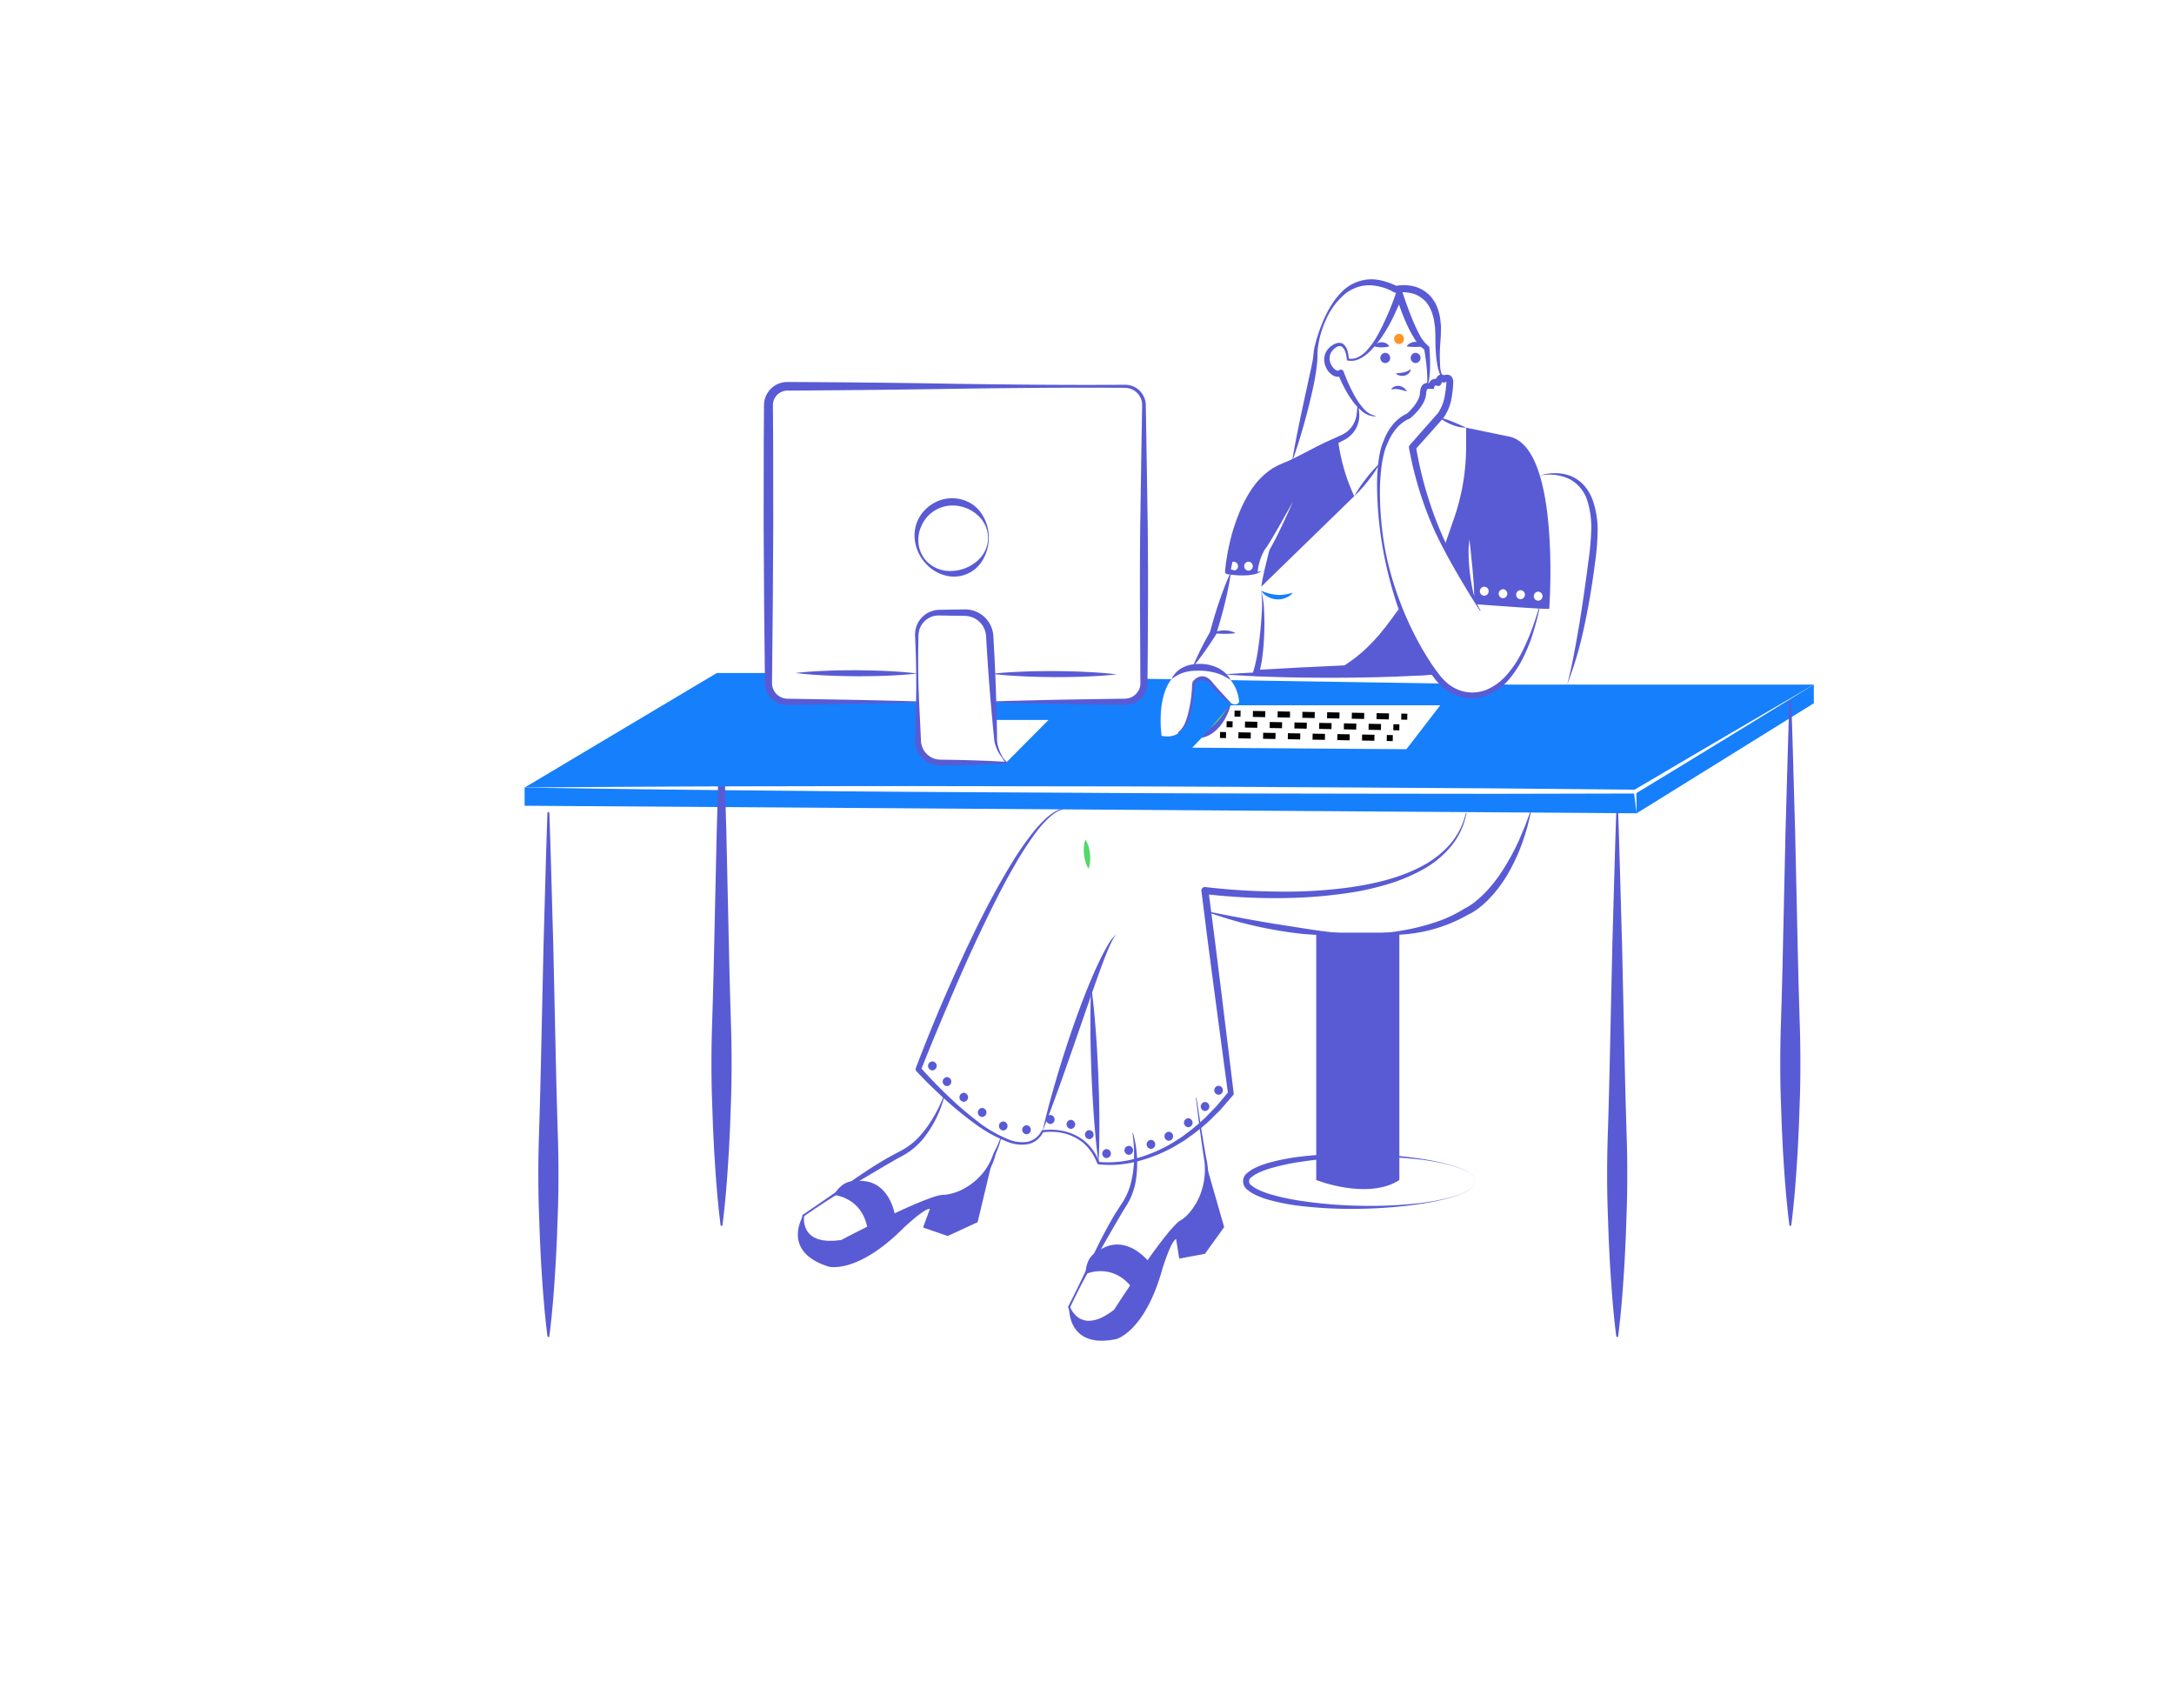 <svg xmlns="http://www.w3.org/2000/svg" data-name="Layer 1" viewBox="0 0 700 550"><path fill="#595bd4" d="M409.562,175.615c-.155.281-.31.571-.484.852-.077.145-.174.29-.242.426-.048.126-.097.271-.135.406-.174.571-.329,1.19-.474,1.79l-.89,3.649c-.281,1.219-.552,2.439-.803,3.658-.155.813-.31,1.616-.406,2.468l29.923-29.111a60.611,60.611,0,0,1-5.216-18.146c-4.645,2.206-10.587,4.945-18.61,8.274-13.326,5.526-16.907,34.133-16.907,34.133s6.145,1.355,9.61.348a16.982,16.982,0,0,1,.3-2.09,17.855,17.855,0,0,1,1.219-3.813,11.306,11.306,0,0,1,.997-1.79c.097-.145.213-.29.339-.445l.261-.397c.184-.261.348-.532.513-.803,1.355-2.177,2.642-4.432,3.91-6.678l3.823-6.765q-1.568,3.557-3.223,7.074C411.942,170.989,410.82,173.322,409.562,175.615Zm-12.32,8.129a1.453,1.453,0,0,1,0-2.903A1.453,1.453,0,0,1,397.242,183.744Zm4.761,0a1.453,1.453,0,0,1,0-2.903A1.453,1.453,0,0,1,402.003,183.744Z" class="color020202 svgShape"/><path d="M406.045 190.187a16.924 16.924 0 005.074 1.328 10.262 10.262 0 002.514-.094c.861-.105 1.699-.373 2.65-.584a5.83 5.83 0 01-2.346 1.675 6.245 6.245 0 01-2.93.45 6.896 6.896 0 01-2.825-.846A5.851 5.851 0 01406.045 190.187zM320.498 236.459a34.668 34.668 0 01-.232-3.997z" fill="#167ffc" class="color000 svgShape"/><path d="M320.565 237.64l-.068-1.181a19.203 19.203 0 002.323 7.539C320.372 240.407 320.565 237.64 320.565 237.64zM322.907 244.133c.31.455.668.919 1.065 1.394A8.844 8.844 0 01322.907 244.133zM526.991 261.853l-358.075-2.429v-5.855q44.696.711 89.393 1.074c29.798.329 59.595.436 89.393.61 29.798.213 59.605.223 89.403.281l44.701.048 44.353-.097z" fill="#167ffc" class="color000 svgShape"/><polygon points="584.032 220.413 584.032 226.423 526.991 261.853 526.885 255.36 541.15 246.688 555.453 237.949 584.032 220.413" fill="#167ffc" class="color000 svgShape"/><line x1="392.83" x2="394.765" y1="236.639" y2="236.674" fill="none" stroke="#020202" stroke-miterlimit="10" stroke-width="1.936" class="colorStroke020202 svgStroke"/><line x1="398.747" x2="444.532" y1="236.746" y2="237.571" fill="none" stroke="#020202" stroke-dasharray="3.982 3.982" stroke-miterlimit="10" stroke-width="1.936" class="colorStroke020202 svgStroke"/><line x1="446.522" x2="448.458" y1="237.607" y2="237.642" fill="none" stroke="#020202" stroke-miterlimit="10" stroke-width="1.936" class="colorStroke020202 svgStroke"/><line x1="394.947" x2="396.883" y1="233.177" y2="233.211" fill="none" stroke="#020202" stroke-miterlimit="10" stroke-width="1.936" class="colorStroke020202 svgStroke"/><line x1="400.864" x2="446.649" y1="233.283" y2="234.109" fill="none" stroke="#020202" stroke-dasharray="3.982 3.982" stroke-miterlimit="10" stroke-width="1.936" class="colorStroke020202 svgStroke"/><line x1="448.64" x2="450.575" y1="234.144" y2="234.179" fill="none" stroke="#020202" stroke-miterlimit="10" stroke-width="1.936" class="colorStroke020202 svgStroke"/><line x1="397.502" x2="399.438" y1="229.757" y2="229.791" fill="none" stroke="#020202" stroke-miterlimit="10" stroke-width="1.936" class="colorStroke020202 svgStroke"/><line x1="403.419" x2="449.204" y1="229.863" y2="230.689" fill="none" stroke="#020202" stroke-dasharray="3.982 3.982" stroke-miterlimit="10" stroke-width="1.936" class="colorStroke020202 svgStroke"/><line x1="451.195" x2="453.13" y1="230.724" y2="230.759" fill="none" stroke="#020202" stroke-miterlimit="10" stroke-width="1.936" class="colorStroke020202 svgStroke"/><path fill="#595bd4" d="M232.636 225.973c.498 14.038.827 28.076 1.246 42.114l.935 42.114q.256 10.529.592 21.057.298 10.529.031 21.057l-.366 10.529c-.185 3.509-.309 7.019-.558 10.528-.433 7.019-.987 14.038-1.88 21.057a.314.314 0 01-.623 0c-.893-7.019-1.447-14.038-1.88-21.057-.25-3.509-.373-7.019-.558-10.528l-.366-10.529q-.271-10.529.031-21.057.346-10.529.592-21.057l.935-42.114c.419-14.038.749-28.076 1.246-42.114a.312.312 0 01.623 0zM176.892 261.745c.498 14.038.827 28.076 1.246 42.114l.935 42.114q.256 10.529.592 21.057.298 10.528.031 21.057l-.366 10.529c-.185 3.51-.309 7.019-.558 10.529-.433 7.019-.987 14.038-1.88 21.057a.314.314 0 01-.623 0c-.893-7.019-1.447-14.038-1.88-21.057-.25-3.509-.373-7.019-.558-10.529l-.366-10.529q-.271-10.529.031-21.057.346-10.529.592-21.057l.935-42.114c.419-14.038.749-28.076 1.246-42.114a.312.312 0 01.623 0zM576.775 225.973c.498 14.038.827 28.076 1.246 42.114l.935 42.114q.257 10.529.592 21.057.298 10.529.031 21.057l-.366 10.529c-.185 3.509-.309 7.019-.558 10.528-.433 7.019-.987 14.038-1.88 21.057a.314.314 0 01-.623 0c-.893-7.019-1.447-14.038-1.88-21.057-.25-3.509-.373-7.019-.558-10.528l-.366-10.529q-.271-10.529.031-21.057.346-10.529.592-21.057l.935-42.114c.42-14.038.749-28.076 1.246-42.114a.312.312 0 01.623 0zM521.032 261.745c.498 14.038.827 28.076 1.246 42.114l.935 42.114q.257 10.529.592 21.057.298 10.528.031 21.057l-.366 10.529c-.185 3.51-.309 7.019-.558 10.529-.433 7.019-.987 14.038-1.88 21.057a.314.314 0 01-.623 0c-.893-7.019-1.447-14.038-1.88-21.057-.25-3.509-.373-7.019-.558-10.529l-.366-10.529q-.271-10.529.031-21.057.346-10.529.592-21.057l.935-42.114c.42-14.038.749-28.076 1.246-42.114a.312.312 0 01.623 0zM442.768 134.066a6.732 6.732 0 01-4.383-1.812 18.28 18.28 0 01-3.186-3.562 33.691 33.691 0 01-2.445-4.059 41.01 41.01 0 01-1.945-4.326l1.545.41a2.508 2.508 0 01-1.938.582 3.537 3.537 0 01-1.594-.674 5.818 5.818 0 01-1.862-2.331 5.94 5.94 0 01-.565-2.876 5.172 5.172 0 01.997-2.771 6.374 6.374 0 012.158-1.81 3.971 3.971 0 011.413-.445 2.299 2.299 0 011.536.371 4.319 4.319 0 011.426 2.39 12.709 12.709 0 01.412 2.586l-.265-.316a4.893 4.893 0 003.246-.449 9.827 9.827 0 002.717-2.071 26.99 26.99 0 003.948-5.739c1.101-2.063 2.098-4.186 3.023-6.342.926-2.148 1.781-4.362 2.504-6.556a1.121 1.121 0 012.127-.007l.015.046c1.016 3.072 2.138 6.157 3.369 9.149.643 1.484 1.314 2.949 2.07 4.347a11.138 11.138 0 002.734 3.511l.104.075a.773.773 0 01.315.554c.188 2.09.238 4.162.223 6.249a28.715 28.715 0 01-.204 3.128 9.555 9.555 0 01-.771 3.057.11.11 0 01-.204-.077l.002-.009a10.838 10.838 0 00.269-3.008c-.026-1.017-.113-2.033-.197-3.049-.184-2.029-.492-4.065-.824-6.061l.419.629a11.761 11.761 0 01-3.632-3.95 39.666 39.666 0 01-2.376-4.486 67.831 67.831 0 01-3.452-9.417l2.142.039c-.847 2.29-1.787 4.48-2.819 6.659a49.957 49.957 0 01-3.537 6.301 30.423 30.423 0 01-4.631 5.593 12.154 12.154 0 01-3.042 2.067 5.931 5.931 0 01-3.687.478.332.332 0 01-.264-.299l-.001-.018a9.654 9.654 0 00-.461-2.391 3.288 3.288 0 00-1.209-1.817c-1.084-.552-2.68.761-3.381 1.9a4.087 4.087 0 00.056 4.006 4.555 4.555 0 001.297 1.562 1.668 1.668 0 00.709.314.524.524 0 00.422-.099l.085-.059a.964.964 0 011.342.239 1.002 1.002 0 01.118.231c.494 1.4 1.106 2.816 1.72 4.198.632 1.38 1.319 2.735 2.077 4.041a21.514 21.514 0 002.62 3.651 6.683 6.683 0 003.726 2.303.11.11 0 01.092.126A.112.112 0 01442.768 134.066z" class="color020202 svgShape"/><path fill="#595bd4" d="M437.358 130.289c.094.771.174 1.542.245 2.313a9.596 9.596 0 01-.018 2.413 8.933 8.933 0 01-2.047 4.487 9.072 9.072 0 01-1.9 1.673 10.939 10.939 0 01-1.087.631l-1.037.517c-1.388.679-2.772 1.369-4.186 1.994-2.816 1.275-5.74 2.309-8.638 3.39-1.456.525-2.9 1.073-4.33 1.657a19.508 19.508 0 00-4.098 1.987 19.898 19.898 0 00-5.748 6.858 55.225 55.225 0 00-3.698 8.265 134.094 134.094 0 00-4.637 17.645l-.673-.954a40.861 40.861 0 005.117.974 20.324 20.324 0 002.598.164 7.806 7.806 0 002.553-.39.11.11 0 01.143.062.113.113 0 01-.042.133 7.05 7.05 0 01-2.584.902 15.793 15.793 0 01-2.722.254 26.008 26.008 0 01-2.721-.085c-.908-.073-1.796-.163-2.716-.322a.823.823 0 01-.68-.882l.007-.072a68.56 68.56 0 011.516-9.246 59.186 59.186 0 012.809-8.95 42.032 42.032 0 014.342-8.371 23.648 23.648 0 016.731-6.609 31.28 31.28 0 014.232-2.005c1.414-.613 2.802-1.286 4.174-1.992 2.756-1.387 5.46-2.879 8.246-4.188 1.387-.667 2.799-1.281 4.199-1.922l1.052-.474a9.02 9.02 0 00.946-.469 8.239 8.239 0 001.655-1.263 8.406 8.406 0 002.167-3.626 9.755 9.755 0 00.365-2.187c.071-.771.151-1.542.245-2.313a.11.11 0 01.219 0zM406.045 190.187a25.397 25.397 0 01.98 6.632q.177 3.357.052 6.72c-.067 2.241-.213 4.481-.474 6.718a38.402 38.402 0 01-1.256 6.726l-.968-1.282 13.713-.764 13.719-.649 13.72-.59c4.573-.218 9.147-.343 13.718-.746-2.238.509-4.512.873-6.784 1.195-2.272.344-4.551.622-6.832.874-4.562.504-9.131.907-13.704 1.244-4.571.361-9.149.599-13.726.857-4.579.207-9.156.421-13.742.53l-.015 0a.978.978 0 01-1.001-.955.995.995 0 01.048-.327 45.412 45.412 0 001.44-6.344c.357-2.174.617-4.373.852-6.574.212-2.204.406-4.414.511-6.63A30.629 30.629 0 00406.045 190.187z" class="color020202 svgShape"/><path fill="#595bd4" d="M461.61 217.126c-3.91.663-21.252.306-30.224.072 0 0 19.189-16.066 19.249-22.093h0s6.688 17.213 8.614 17.848zM396.318 184.205c-.2 1.716-.5 3.404-.833 5.081-.326 1.68-.708 3.343-1.109 5.001q-.605 2.486-1.305 4.944c-.436 1.648-.972 3.266-1.457 4.9l-.01.033a.873.873 0 01-.098.214c-1.156 1.799-2.335 3.585-3.571 5.336-1.249 1.744-2.523 3.472-3.929 5.122.794-2.016 1.72-3.954 2.67-5.877.964-1.915 1.984-3.795 3.028-5.662l-.108.247c.468-1.639.883-3.292 1.399-4.917q.723-2.452 1.551-4.873c.551-1.614 1.121-3.223 1.747-4.816C394.914 187.346 395.566 185.761 396.318 184.205zM405.241 211.735a4.752 4.752 0 01.139 3.908 1.728 1.728 0 01-.96 1.034 5.28 5.28 0 00.128-1.235c.005-.404.036-.805.07-1.212A7.517 7.517 0 01405.241 211.735z" class="color020202 svgShape"/><path fill="#595bd4" d="M427.18 217.126a35.426 35.426 0 007.089-3.803 47.717 47.717 0 006.125-5.03c.938-.934 1.886-1.859 2.74-2.88.937-.949 1.712-2.034 2.586-3.052.45-.5.814-1.063 1.224-1.597l1.227-1.613c.792-1.098 1.539-2.231 2.406-3.319-.43 1.305-.933 2.592-1.477 3.864-.641 1.217-1.217 2.489-1.978 3.648a34.94 34.94 0 01-5.201 6.523 30.111 30.111 0 01-6.778 4.921A19.073 19.073 0 01427.18 217.126zM416.178 147.621c1.051-6.153 2.337-12.238 3.646-18.309l1.971-9.086c.336-1.509.68-3.013.928-4.514.114-.74.163-1.438.255-2.299a21.548 21.548 0 01.452-2.355 51.832 51.832 0 013.125-8.885 33.878 33.878 0 012.261-4.143 22.221 22.221 0 012.934-3.76 13.536 13.536 0 018.656-4.289 15.472 15.472 0 012.499.012 17.42 17.42 0 012.436.456 23.092 23.092 0 014.569 1.746l-.755-.1a14.132 14.132 0 015.215-.081 10.893 10.893 0 014.848 2.097 11.699 11.699 0 011.909 1.88c.253.362.48.742.717 1.114a5.566 5.566 0 01.622 1.153 12.049 12.049 0 01.859 2.428 14.923 14.923 0 01.471 2.483c.062.831.2 1.66.191 2.487l-.069 2.471c-.08 1.618-.253 3.156-.288 4.747a45.271 45.271 0 00.078 4.724 8.291 8.291 0 001.241 4.411l.011.014a.109.109 0 01-.156.15 5.09 5.09 0 01-1.318-2.09 18.317 18.317 0 01-.636-2.365 35.337 35.337 0 01-.562-4.827c-.106-1.602-.105-3.256-.113-4.828l-.088-2.318c-.049-.768-.204-1.517-.297-2.274a12.92 12.92 0 00-.525-2.192 11.948 11.948 0 00-.804-2.05 4.08 4.08 0 00-.536-.934c-.202-.294-.389-.6-.596-.887a9.585 9.585 0 00-1.533-1.428 8.548 8.548 0 00-3.848-1.675 12.406 12.406 0 00-4.309-.075l-.068.012a1.071 1.071 0 01-.687-.112 16.624 16.624 0 00-8.369-2.292 12.525 12.525 0 00-7.966 3.277 22.614 22.614 0 00-5.381 7.345 31.076 31.076 0 00-2.719 8.794 20.419 20.419 0 00-.226 2.259c-.013.69.002 1.551-.052 2.356-.133 1.587-.312 3.151-.57 4.696-.489 3.096-1.202 6.136-1.938 9.165-1.492 6.054-3.202 12.048-5.271 17.941a.11.11 0 01-.212-.055zM377.199 218.691a7.207 7.207 0 011.275-1.958 8.211 8.211 0 011.855-1.53 10.292 10.292 0 014.627-1.385l-.081.006a13.702 13.702 0 013.353.048 13.393 13.393 0 013.204.85 10.461 10.461 0 012.832 1.72 7.95 7.95 0 012 2.548 17.667 17.667 0 00-2.654-1.546 14.324 14.324 0 00-2.767-.948 20.723 20.723 0 00-5.72-.547l-.081.006a13.193 13.193 0 00-4.053.638 11.27 11.27 0 00-1.931.857A16.715 16.715 0 00377.199 218.691z" class="color020202 svgShape"/><path fill="#53d86a" d="M396.318,226.422c-6.559,15.758-16.721,9.541-16.721,9.541s4.562-2.749,5.346-15.934c0,0,1.981-2.899,4.538,0A71.233,71.233,0,0,0,396.318,226.422Z" class="colorfff svgShape"/><path fill="#595bd4" d="M396.411 226.399c-.226.81-.507 1.747-.847 2.709-.378.901-.809 1.708-1.244 2.561-.244.407-.526.793-.799 1.185a8.97 8.97 0 01-.872 1.146l-1.007 1.052a12.667 12.667 0 01-1.144.926 8.985 8.985 0 01-5.563 1.725 12.406 12.406 0 01-5.493-1.488.283.283 0 01-.038-.476l.04-.029a7.889 7.889 0 002.285-3.369 22.327 22.327 0 001.157-4.023c.165-.677.256-1.377.399-2.059.099-.695.208-1.387.291-2.083.062-.701.142-1.398.191-2.1.027-.705.092-1.405.144-2.107l.004-.06a.866.866 0 01.174-.462 4.091 4.091 0 011.915-1.497 3.2 3.2 0 012.568.147 5.341 5.341 0 011.676 1.442c.38.458.767.918 1.165 1.374.801.908 1.627 1.809 2.461 2.709l1.25 1.359C395.555 225.459 395.933 225.833 396.411 226.399zm-.188.047a13.79 13.79 0 01-1.532-.963c-.516-.346-1.024-.704-1.519-1.079-.996-.743-1.966-1.523-2.897-2.363q-.706-.62-1.369-1.306a3.817 3.817 0 00-1.164-.874 1.176 1.176 0 00-1.008-.01 2.672 2.672 0 00-.94.763l.178-.522c-.063.728-.114 1.458-.201 2.183-.093.726-.218 1.45-.326 2.173-.129.722-.285 1.441-.432 2.16-.195.712-.352 1.429-.599 2.127a20.975 20.975 0 01-1.818 4.039 11.48 11.48 0 01-2.847 3.443l.001-.505a8.041 8.041 0 002.494.867 7.3 7.3 0 001.321.094 6.628 6.628 0 001.302-.103 11.185 11.185 0 004.624-2.007 18.149 18.149 0 003.699-3.651c.488-.733 1.059-1.47 1.54-2.188zM390.606 203.839a5.362 5.362 0 011.763-.677 8.799 8.799 0 011.854-.194 7.505 7.505 0 013.615.872 12.497 12.497 0 01-1.84.19c-.598.028-1.189.032-1.779.035A27.279 27.279 0 01390.606 203.839zM342.187 260.636a7.686 7.686 0 00-2.68 1.26 17.324 17.324 0 00-2.294 1.921 38.801 38.801 0 00-3.921 4.56 112.139 112.139 0 00-6.55 10.144c-4.056 6.972-7.594 14.239-11.083 21.519-3.463 7.296-6.734 14.686-9.884 22.126-3.159 7.435-6.299 14.89-9.241 22.405l-.167-.914c2.726 3.085 5.625 6.074 8.607 8.943a112.62 112.62 0 009.381 8.128 41.11 41.11 0 0010.611 6.213 11.254 11.254 0 005.908.673 6.521 6.521 0 004.49-3.54l.003-.007a.331.331 0 01.246-.176 19.661 19.661 0 015.726.073 16.736 16.736 0 015.429 1.793 15.686 15.686 0 012.404 1.585 15.348 15.348 0 012.024 2.05 15.682 15.682 0 011.645 2.36c.493.822.829 1.725 1.249 2.586l-.302-.249a32.889 32.889 0 0012.222-1.174 47.383 47.383 0 0011.356-4.847l2.616-1.656c.881-.538 1.666-1.219 2.504-1.821a57.046 57.046 0 004.746-3.973c.798-.656 1.484-1.435 2.213-2.166l2.162-2.219c1.354-1.562 2.66-3.167 3.992-4.746l-.19.685-4.363-32.642-2.147-16.326L386.836 286.866a1.133 1.133 0 011.256-1.266l.015.002a216.138 216.138 0 0023.45 1.454 153.245 153.245 0 0023.441-1.41c7.714-1.155 15.446-2.931 22.376-6.53a32.182 32.182 0 009.253-6.993 23.451 23.451 0 005.339-10.29.11.11 0 01.215.045 23.907 23.907 0 01-5.029 10.691 31.642 31.642 0 01-9.25 7.519 56.445 56.445 0 01-11.024 4.58 87.098 87.098 0 01-11.618 2.668 155.118 155.118 0 01-23.706 1.826c-3.963.036-7.926-.077-11.882-.302-3.961-.227-7.894-.535-11.864-1.019l1.27-1.264 2.12 16.329 2.033 16.34 3.998 32.689.006.047a.827.827 0 01-.196.639c-1.388 1.595-2.75 3.212-4.16 4.785l-2.251 2.237a30.557 30.557 0 01-2.305 2.178 58.535 58.535 0 01-4.966 3.951c-.874.597-1.694 1.271-2.612 1.802l-2.725 1.631a49.394 49.394 0 01-11.753 4.703 35.015 35.015 0 01-12.62.964.356.356 0 01-.277-.197l-.025-.053c-.399-.826-.713-1.7-1.179-2.489a14.909 14.909 0 00-1.551-2.263 14.619 14.619 0 00-1.908-1.966 14.988 14.988 0 00-2.276-1.526 16.052 16.052 0 00-5.195-1.76 18.46 18.46 0 00-5.493-.028l.249-.183-.87 1.37c-.379.392-.724.823-1.139 1.178a6.858 6.858 0 01-2.944 1.417 12.027 12.027 0 01-6.347-.634 44.569 44.569 0 01-11.013-6.102 112.582 112.582 0 01-9.706-7.968c-3.093-2.825-6.074-5.742-8.943-8.824a.863.863 0 01-.175-.896l.007-.019c2.9-7.577 5.916-15.091 9.129-22.532 3.235-7.429 6.591-14.807 10.143-22.096 3.547-7.29 7.382-14.449 11.611-21.382a95 95 0 016.952-10.011 39.422 39.422 0 014.164-4.475 16.146 16.146 0 012.443-1.857 7.973 7.973 0 012.844-1.16.11.11 0 01.041.216zM495.815 153.134a15.223 15.223 0 014.991-.782 13.707 13.707 0 015.065.949 11.732 11.732 0 014.26 3.078 14.893 14.893 0 012.662 4.54 28.801 28.801 0 011.622 10.187 82.211 82.211 0 01-.834 10.124c-.873 6.654-1.927 13.291-3.348 19.858a119.048 119.048 0 01-5.627 19.328q1.273-4.865 2.176-9.792c.645-3.277 1.214-6.566 1.769-9.856q1.605-9.882 2.855-19.817a86.486 86.486 0 00.938-9.864 29.028 29.028 0 00-1.157-9.593 11.931 11.931 0 00-5.764-7.222A15.272 15.272 0 00495.815 153.134z" class="color020202 svgShape"/><path fill="#595bd4" d="M388.862 293.441c6.966 1.424 13.921 2.739 20.897 3.895l10.475 1.638q5.237.841 10.525 1.391a86.057 86.057 0 0010.612.3 78.509 78.509 0 0010.53-1.145 70.012 70.012 0 0010.184-2.567 41.842 41.842 0 009.385-4.371l.041-.023.142-.07a19.853 19.853 0 003.766-2.526 39.86 39.86 0 003.429-3.247 49.378 49.378 0 005.715-7.661 79.08 79.08 0 004.544-8.539L491 266.029c.568-1.524 1.123-3.056 1.723-4.581l.002-.005a.11.11 0 01.209.064c-.359 1.597-.763 3.186-1.154 4.784-.461 1.575-.97 3.14-1.491 4.703a61.08 61.08 0 01-4.036 9.054 44.375 44.375 0 01-5.706 8.213c-.575.615-1.146 1.235-1.743 1.831-.635.561-1.227 1.164-1.906 1.682a18.77 18.77 0 01-4.404 2.829l.182-.093a49.111 49.111 0 01-20.595 6.328 183.036 183.036 0 01-21.378.439q-5.345-.103-10.688-.542c-3.555-.322-7.086-.862-10.59-1.527a128.268 128.268 0 01-20.63-5.557.11.11 0 01-.065-.141A.113.113 0 01388.862 293.441zM394.222 217.126c5.658-.454 11.317-.691 16.975-.853 5.658-.175 11.317-.222 16.975-.244 5.658.019 11.317.066 16.975.24 5.658.161 11.317.399 16.975.856-5.658.457-11.317.695-16.975.856-5.658.174-11.317.221-16.975.24-5.658-.022-11.317-.069-16.975-.243C405.539 217.817 399.881 217.58 394.222 217.126z" class="color020202 svgShape"/><path d="M485.938,220.413l-2.845-.048a14.547,14.547,0,0,1-7.916,3.455,13.445,13.445,0,0,1-10.51-3.745l-68.402-1.084a12.611,12.611,0,0,1,2.71,6.91s-1.132,4.432-9.91-6.378c0,0-3.494-1.384-4.229.726-.726,2.119-.077,18.852-10.81,16.665,0,0-1.8-11.923,3.174-18.223l-8.858-.141v1.329a6.094,6.094,0,0,1-6.094,6.094H319.893l.372,6.489c0-.426.019-.668.019-.668h17.343L323.972,245.527H302.72a7.119,7.119,0,0,1-7.113-7.026l-.155-12.528H253.524a6.094,6.094,0,0,1-6.094-6.094v-3.201H230.834l-61.918,36.891q44.697-.392,89.393-.426c29.807-.106,59.605,0,89.403.039,29.798.01,59.595.213,89.403.368l44.692.281,44.537.416,14.284-8.429,14.458-8.478,28.946-16.926Zm-33.088,20.807-68.963-.494,4.074-4.278,8.071-9.368h67.705Z" fill="#167ffc" class="color000 svgShape"/><path fill="#595bd4" d="M319.898,225.823c4.272-.148,8.544-.249,12.816-.348,4.272-.101,8.544-.218,12.816-.268l12.816-.197,3.204-.049c.259-.006.551-.003.784-.017a4.8,4.8,0,0,0,.663-.07,4.999,4.999,0,0,0,1.265-.382,5.073,5.073,0,0,0,2.928-4.076l-.131-25.511q-.061-12.816.077-25.632l.4-25.632.211-12.816a5.554,5.554,0,0,0-5.206-5.944c-1.016-.042-2.122-.031-3.178-.039-17.088-.085-34.176.075-51.263.324q-25.632.418-51.263.571l-3.204.018a4.821,4.821,0,0,0-2.389.613,4.695,4.695,0,0,0-2.371,4.045l.071,12.802.035,25.632-.149,25.632-.253,25.589a5.025,5.025,0,0,0,2.62,4.271,5.24,5.24,0,0,0,2.604.626l3.204.054,12.816.215q12.816.228,25.632.589a.145.145,0,0,1,0,.29q-12.816.362-25.632.589l-12.816.215-3.204.054a7.341,7.341,0,0,1-3.581-.758,7.142,7.142,0,0,1-3.911-6.062l-.276-25.673-.149-25.632.035-25.632.077-12.83a7.544,7.544,0,0,1,3.883-6.466,7.641,7.641,0,0,1,3.755-.931l3.204.018q25.631.127,51.263.571c17.088.249,34.176.409,51.263.324,1.079.007,2.111-.028,3.229-.006a6.548,6.548,0,0,1,3.273,1.03,6.654,6.654,0,0,1,2.321,2.549,6.831,6.831,0,0,1,.595,1.642,9.066,9.066,0,0,1,.159,1.71l.211,12.816.4,25.632q.13,12.816.077,25.632L369.577,207.72l-.052,6.408-.028,3.204-.014,1.602-.007.801c-.002.262-.025.617-.049.919a7.176,7.176,0,0,1-4.322,5.776,7.086,7.086,0,0,1-1.807.486,6.85,6.85,0,0,1-.931.067c-.301.006-.543-.005-.818-.007l-3.204-.049-12.816-.197c-4.272-.05-8.544-.167-12.816-.268-4.272-.099-8.544-.2-12.816-.348a.145.145,0,0,1,0-.29Z" class="color020202 svgShape"/><path fill="#595bd4" d="M318.36 173.159a13.664 13.664 0 01-3.006 8.679 10.786 10.786 0 01-8.679 3.809 12.537 12.537 0 01-8.436-4.052 13.485 13.485 0 01-3.739-8.436 11.662 11.662 0 013.261-8.914 12.697 12.697 0 014.047-2.835 11.875 11.875 0 019.701.08 10.843 10.843 0 013.861 2.974A13.565 13.565 0 01318.36 173.159zm-.219 0a9.721 9.721 0 00-1.048-4.315 10.547 10.547 0 00-2.742-3.36 12.132 12.132 0 00-7.674-2.731 11.005 11.005 0 00-7.455 2.95 11.571 11.571 0 00-3.519 7.455 10.351 10.351 0 00.625 4.287 9.924 9.924 0 002.416 3.647 10.655 10.655 0 007.933 2.729 13.168 13.168 0 007.691-2.971 10.556 10.556 0 002.743-3.369A9.614 9.614 0 00318.141 173.159zM359.567 217.123c-3.351.386-6.701.581-10.051.709-3.35.14-6.699.167-10.049.171-3.349-.031-6.698-.087-10.047-.256-3.349-.156-6.697-.381-10.045-.799 3.351-.388 6.701-.584 10.051-.712 3.35-.139 6.699-.166 10.049-.168 3.349.034 6.698.09 10.047.258C352.871 216.484 356.219 216.708 359.567 217.123zM295.335 216.842c-3.262.387-6.524.583-9.785.711-3.261.141-6.522.168-9.782.174-3.26-.031-6.521-.086-9.781-.253-3.26-.155-6.52-.38-9.779-.796 3.262-.389 6.524-.586 9.785-.714 3.261-.14 6.522-.168 9.783-.171 3.26.033 6.521.088 9.781.256C288.817 216.205 292.077 216.428 295.335 216.842zM335.676 364.242c1.239-5.558 2.736-11.042 4.337-16.493 1.592-5.455 3.342-10.861 5.178-16.24 1.88-5.364 3.83-10.708 6.055-15.953 1.102-2.626 2.273-5.226 3.552-7.779.663-1.266 1.322-2.535 2.078-3.754a11.688 11.688 0 012.69-3.326 7.283 7.283 0 00-1.216 1.72c-.342.616-.652 1.246-.938 1.893-.584 1.282-1.119 2.591-1.631 3.907-1.036 2.629-1.982 5.297-2.939 7.959l-2.802 8.017L347.263 332.225c-1.872 5.349-3.707 10.713-5.629 16.052C339.729 353.621 337.782 358.953 335.676 364.242z" class="color020202 svgShape"/><path fill="#595bd4" d="M353.715 374.481c-.649-4.721-1.081-9.451-1.438-14.183-.37-4.732-.612-9.47-.829-14.209-.176-4.74-.325-9.482-.346-14.228-.035-4.746.008-9.495.269-14.254.651 4.721 1.085 9.45 1.441 14.183.37 4.732.612 9.47.826 14.209.174 4.74.322 9.482.343 14.229C354.015 364.974 353.973 369.723 353.715 374.481zM446.035 116.897a1.646 1.646 0 000-3.29 1.646 1.646 0 000 3.29zM455.806 116.897a1.646 1.646 0 000-3.29 1.646 1.646 0 000 3.29zM458.668 111.501a14.436 14.436 0 01-1.527.162c-.463.039-.896.039-1.331.049-.434.006-.867-.009-1.33-.034a9.435 9.435 0 01-1.537-.178 2.868 2.868 0 011.266-1.077 3.817 3.817 0 013.193-.012A2.667 2.667 0 01458.668 111.501zM447.318 111.501a7.592 7.592 0 01-1.308.268 8.39 8.39 0 01-1.113.074 8.559 8.559 0 01-1.105-.073 6.953 6.953 0 01-1.311-.269 2.292 2.292 0 011.06-.99 2.902 2.902 0 011.361-.312 2.969 2.969 0 011.353.315A2.258 2.258 0 01447.318 111.501zM454.227 118.805a1.901 1.901 0 01-.609 1.395 2.844 2.844 0 01-1.382.744 3.54 3.54 0 01-1.516-.011 3.266 3.266 0 01-1.33-.647 10.764 10.764 0 011.385-.207c.427-.077.841-.097 1.221-.204A4.931 4.931 0 00454.227 118.805zM447.963 125.47a1.902 1.902 0 011.106-1.046 2.845 2.845 0 011.563-.144 3.54 3.54 0 011.391.603 3.264 3.264 0 01.971 1.116 10.765 10.765 0 01-1.355-.351c-.423-.096-.811-.24-1.203-.289A4.933 4.933 0 00447.963 125.47z" class="color020202 svgShape"/><path fill="#fe9526" d="M450.478,110.768a1.646,1.646,0,0,0,0-3.29,1.646,1.646,0,0,0,0,3.29Z" class="colorb21919 svgShape"/><path fill="#595bd4" d="M423.812,300.268V379.936s16.581,6.564,26.763,0V300.268" class="color020202 svgShape"/><path fill="#595bd4" d="M475.091 380.34a3.008 3.008 0 01-1.148 2.088 9.953 9.953 0 01-2.051 1.336 26.748 26.748 0 01-4.578 1.744 73.234 73.234 0 01-9.587 2.059 146.022 146.022 0 01-19.567 1.617 141.172 141.172 0 01-19.664-.927 69.752 69.752 0 01-9.739-1.89 27.591 27.591 0 01-4.749-1.773 10.832 10.832 0 01-2.258-1.454 3.38 3.38 0 01-.001-5.598 10.838 10.838 0 012.258-1.455 27.599 27.599 0 014.75-1.773 69.031 69.031 0 019.739-1.893 140.518 140.518 0 0119.665-.928 145.787 145.787 0 0119.567 1.62 73.13 73.13 0 019.587 2.06 26.748 26.748 0 014.578 1.744 9.961 9.961 0 012.051 1.336A3.009 3.009 0 01475.091 380.34zm0 0a3 3 0 00-1.16-2.074 9.94 9.94 0 00-2.055-1.317 26.702 26.702 0 00-4.582-1.706 68.559 68.559 0 00-9.604-1.862 140.058 140.058 0 00-19.529-.917 145.249 145.249 0 00-19.431 1.609 72.606 72.606 0 00-9.453 2.029 25.808 25.808 0 00-4.41 1.678 9.035 9.035 0 00-1.848 1.198 1.541 1.541 0 00-.001 2.726 9.042 9.042 0 001.848 1.198 25.804 25.804 0 004.41 1.678 71.797 71.797 0 009.452 2.031 144.542 144.542 0 0019.431 1.609 139.845 139.845 0 0019.529-.92 68.472 68.472 0 009.604-1.863 26.703 26.703 0 004.582-1.706 9.939 9.939 0 002.055-1.317A2.999 2.999 0 00475.091 380.34zM485.358 140.456l-13.287-2.758v6.087a70.43 70.43 0 01-3.881 23.081l-3.075 8.868 10.298 18.816s21.481 1.649 23.426 1.484C498.839 196.035 502.739 142.895 485.358 140.456zm-12.233 42.437c-.135-1.529-.242-3.058-.252-4.597a23.653 23.653 0 01.319-4.597c.097 1.529.29 3.039.435 4.558l.465 4.539c.271 3.039.542 6.078.581 9.155A57.733 57.733 0 01473.125 182.893zm4.79 8.913a1.452 1.452 0 010-2.903A1.452 1.452 0 01477.915 191.806zm6.029.803a1.453 1.453 0 010-2.903A1.453 1.453 0 01483.945 192.609zm5.652.31a1.452 1.452 0 010-2.903A1.452 1.452 0 01489.596 192.919zm5.671.484a1.452 1.452 0 010-2.903A1.452 1.452 0 01495.267 193.403z" class="color020202 svgShape"/><path fill="#595bd4" d="M463.382 134.354a31.348 31.348 0 014.432 1.474c1.431.583 2.826 1.17 4.26 1.874a11.939 11.939 0 01-4.619-.976A15.025 15.025 0 01463.382 134.354zM436.051 159.75a42.425 42.425 0 013.79-5.651 41.955 41.955 0 014.552-5.057 41.909 41.909 0 01-3.79 5.651A42.401 42.401 0 01436.051 159.75zM300.214 344.643a1.453 1.453 0 000-2.903 1.453 1.453 0 000 2.903zM304.918 349.694a1.453 1.453 0 000-2.903 1.453 1.453 0 000 2.903zM310.318 354.746a1.453 1.453 0 000-2.903 1.453 1.453 0 000 2.903zM316.241 359.624a1.453 1.453 0 000-2.903 1.453 1.453 0 000 2.903zM323.034 363.979a1.453 1.453 0 000-2.903 1.453 1.453 0 000 2.903zM330.525 365.198a1.453 1.453 0 000-2.903 1.453 1.453 0 000 2.903zM338.19 361.888a1.453 1.453 0 000-2.903 1.453 1.453 0 000 2.903zM344.809 363.456a1.453 1.453 0 000-2.903 1.453 1.453 0 000 2.903zM350.732 366.766a1.453 1.453 0 000-2.903 1.453 1.453 0 000 2.903zM356.306 372.863a1.453 1.453 0 000-2.903 1.453 1.453 0 000 2.903zM363.449 371.818a1.453 1.453 0 000-2.903 1.453 1.453 0 000 2.903zM370.591 369.902a1.453 1.453 0 000-2.903 1.453 1.453 0 000 2.903zM376.339 367.289a1.453 1.453 0 000-2.903 1.453 1.453 0 000 2.903zM382.61 362.934a1.453 1.453 0 000-2.903 1.453 1.453 0 000 2.903zM388.011 357.708a1.453 1.453 0 000-2.903 1.453 1.453 0 000 2.903zM392.366 352.482a1.453 1.453 0 000-2.903 1.453 1.453 0 000 2.903z" class="color020202 svgShape"/><path fill="#595bd4" d="M495.703 195.859a81.921 81.921 0 01-2.084 7.943 52.726 52.726 0 01-3.037 7.673 34.114 34.114 0 01-4.494 7.019 18.401 18.401 0 01-6.734 5.161 13.765 13.765 0 01-8.574.795 14.842 14.842 0 01-7.442-4.342l-.749-.796-.642-.824c-.423-.552-.868-1.09-1.255-1.666l-1.194-1.704-1.116-1.751a73.635 73.635 0 01-3.934-7.278 104.817 104.817 0 01-5.857-15.389 128.924 128.924 0 01-3.663-16.009 123.614 123.614 0 01-1.508-16.35 66.992 66.992 0 01.247-8.244c.156-1.373.316-2.748.607-4.113a17.771 17.771 0 011.269-4.108l-.06.131a17.641 17.641 0 011.236-2.717 17.033 17.033 0 011.664-2.465 13.965 13.965 0 012.138-2.13 12.022 12.022 0 012.634-1.584l-.233.139a19.238 19.238 0 002.188-2.28 11.982 11.982 0 001.636-2.592 5.426 5.426 0 00.41-1.345 16.735 16.735 0 01.222-1.744l.173-.535a3.711 3.711 0 01.31-.569 2.034 2.034 0 011.373-.862 2.221 2.221 0 011.485.35 2.392 2.392 0 01.552.479 1.645 1.645 0 01.417 1.033l-2.075-.058a4.877 4.877 0 01.241-1.215 3.25 3.25 0 01.7-1.216 2.313 2.313 0 011.543-.712 3.215 3.215 0 011.412.267l-1.469.785a5.368 5.368 0 01.254-.892 3.14 3.14 0 01.555-.96 1.79 1.79 0 01.703-.5 1.601 1.601 0 011.033-.046 2.409 2.409 0 011.106.739l-1.419-.181a3.609 3.609 0 011.178-.509 2.238 2.238 0 01.849-.024 1.803 1.803 0 01.963.486 2.387 2.387 0 01.641 1.464 5.689 5.689 0 01.025.591l-.019.459a33.748 33.748 0 01-.376 3.595 15.991 15.991 0 01-2.568 7.022c-.445.587-.795.932-1.19 1.393l-1.155 1.306-2.31 2.613-4.649 5.2.267-.954a121.196 121.196 0 007.877 27.175c1.845 4.353 3.966 8.617 6.157 12.841l3.314 6.329 3.412 6.347a.091.091 0 01-.156.094l-.063-.094c-1.265-1.891-2.546-3.999-3.778-6.013-1.236-2.041-2.476-4.081-3.659-6.155-2.371-4.144-4.689-8.327-6.738-12.677a111.745 111.745 0 01-5.163-13.451q-1.074-3.442-1.951-6.943-.842-3.507-1.501-7.054a1.118 1.118 0 01.255-.941l.012-.013 4.61-5.253 2.32-2.614 1.16-1.307c.364-.421.831-.909 1.081-1.257a14.616 14.616 0 002.174-5.971 31.471 31.471 0 00.399-3.341l.023-.413c.009-.113-.01-.185-.007-.281-.01-.153-.081-.258.018-.128a.424.424 0 00.197.104c.052 0 .023 0-.017.004a1.595 1.595 0 00-.419.175l-.034.021a1.076 1.076 0 01-1.385-.202c-.077-.089-.208-.169-.062-.099a.629.629 0 00.324-.024.397.397 0 00.123-.075 1.168 1.168 0 00-.16.299 3.398 3.398 0 00-.154.504 1.096 1.096 0 01-1.437.797l-.032-.012a1.214 1.214 0 00-.444-.111c-.083.007-.078-.004-.153.057a1.216 1.216 0 00-.238.434 2.966 2.966 0 00-.145.654l-2.075-.058c.01.304.096.297.067.291a.336.336 0 00-.075-.066c-.075-.052-.137-.051-.097-.052.043.002.076-.06.015.015-.025.034-.055.104-.09.161l-.087.258c-.107.421-.1.818-.209 1.564a7.402 7.402 0 01-.581 1.832 13.52 13.52 0 01-1.981 2.998 20.925 20.925 0 01-2.498 2.469.854.854 0 01-.202.126l-.032.014a10.247 10.247 0 00-2.25 1.281 12.26 12.26 0 00-1.922 1.823 17.707 17.707 0 00-1.579 2.188 16.361 16.361 0 00-1.211 2.4c-.017.044-.039.09-.06.131a17.097 17.097 0 00-1.258 3.657 39.223 39.223 0 00-.735 3.959 65.962 65.962 0 00-.511 8.102 107.999 107.999 0 001.268 16.252 96.735 96.735 0 003.993 15.799 105.031 105.031 0 006.391 14.945q1.871 3.601 4.044 7.011l1.103 1.689 1.162 1.643c.377.556.806 1.068 1.215 1.597l.619.789.656.692a12.913 12.913 0 006.448 3.863 12.255 12.255 0 007.473-.567 17.806 17.806 0 006.276-4.548 32.79 32.79 0 004.565-6.57 66.217 66.217 0 003.36-7.383c.974-2.536 1.809-5.129 2.6-7.741a.11.11 0 01.136-.074A.111.111 0 01495.703 195.859zM304.123 352.728a36.151 36.151 0 01-6.785 13.806 21.983 21.983 0 01-5.96 5.147c-1.157.701-2.24 1.197-3.345 1.857l-3.288 1.907c-4.364 2.594-8.76 5.175-13.11 7.834-4.369 2.63-8.636 5.428-12.809 8.354l.127-.193a7.616 7.616 0 00.577 4.211 6.067 6.067 0 002.933 2.907 6.246 6.246 0 00.979.405l1.034.278a19.767 19.767 0 002.144.259c.731-.018 1.455.019 2.184-.041l2.186-.232-.24.073q6.512-3.433 13.134-6.634c4.416-2.144 8.84-4.259 13.437-6.084 1.145-.461 2.319-.881 3.511-1.283l.93-.267a5.435 5.435 0 011.002-.228l.561-.075.278-.032.2-.009a5.83 5.83 0 00.812-.051 17.007 17.007 0 006.502-2.362 20.796 20.796 0 005.352-4.59 20.164 20.164 0 003.399-6.264l.012-.034.01-.023c.443-.848.869-1.714 1.269-2.587a15.876 15.876 0 001.021-2.672l.002-.008a.097.097 0 01.19.034 13.897 13.897 0 01-.763 2.828c-.327.916-.677 1.819-1.052 2.72l.021-.056a19.851 19.851 0 01-8.608 12.019A20.371 20.371 0 01308.593 385.433a15.701 15.701 0 01-3.734 1.088 7.664 7.664 0 01-1.016.102l-.259.013-.176.035-.347.062a4.002 4.002 0 00-.78.198l-.831.254c-1.121.402-2.246.826-3.365 1.3-2.24.925-4.481 1.89-6.705 2.895-2.229.994-4.462 1.987-6.681 3.013l-13.289 6.224-.058.027a.499.499 0 01-.182.046l-2.314.125c-.772.018-1.555-.063-2.328-.092a20.621 20.621 0 01-2.312-.418l-1.128-.37a7.234 7.234 0 01-1.078-.511 6.937 6.937 0 01-3.167-3.473 8.519 8.519 0 01-.496-4.63.28.28 0 01.12-.189l.007-.005q6.354-4.274 12.602-8.699c4.193-2.914 8.378-5.855 12.785-8.471 2.158-1.342 4.521-2.526 6.71-3.718a21.698 21.698 0 005.712-4.614 35.917 35.917 0 004.371-6.102 46.044 46.044 0 003.282-6.849l.002-.006a.097.097 0 01.184.059z" class="color020202 svgShape"/><path fill="#595bd4" d="M258.65,391.38s-7.398,11.551,8.216,16.448c0,0,9.192,2.436,23.982-12.388,0,0,6.755-6.45,8.572-6.213l-2.207,5.988,7.939,2.735,9.634-4.445,4.803-20.113a21.304,21.304,0,0,1-16.001,12.274c-12.249,2.244-21.804,9.704-32.507,14.291C271.08,399.959,257.26,402.385,258.65,391.38Z" class="color020202 svgShape"/><path fill="#595bd4" d="M268.485 384.744s9.317.679 10.88 11.142l8.888-4.21s-1.639-12.826-12.998-11.353C275.254 380.323 271.461 379.672 268.485 384.744zM364.834 364.824a36.305 36.305 0 01.881 15.358 22.052 22.052 0 01-2.663 7.409c-.695 1.159-1.364 2.144-2.006 3.26l-1.919 3.281c-2.526 4.404-5.087 8.813-7.567 13.267-2.506 4.441-4.867 8.966-7.032 13.58l.016-.244a7.728 7.728 0 002.55 3.4 5.996 5.996 0 003.989 1.099 10.6 10.6 0 004.084-1.241 24.432 24.432 0 003.67-2.391l-.173.181c3.548-5.518 7.234-10.933 11.012-16.301 1.904-2.675 3.844-5.323 5.919-7.897a42.697 42.697 0 013.351-3.766 6.644 6.644 0 011.16-.906 7.901 7.901 0 00.905-.582 12.897 12.897 0 001.678-1.547 20.49 20.49 0 004.45-8.229 22.097 22.097 0 00.542-9.505c-1.012-6.487-1.812-12.979-2.608-19.481a.097.097 0 01.192-.026c1.016 6.465 1.961 12.954 3.135 19.377a22.565 22.565 0 01.081 9.972 21.518 21.518 0 01-4.446 9.078 14.706 14.706 0 01-1.859 1.849 9.385 9.385 0 01-1.13.788 5.306 5.306 0 00-.748.63 41.307 41.307 0 00-3.104 3.627c-2.005 2.548-3.941 5.178-5.881 7.802-3.88 5.253-7.643 10.608-11.424 15.941l-.021.03a.647.647 0 01-.153.152 23.71 23.71 0 01-4.024 2.316 11.97 11.97 0 01-4.573 1.107 6.869 6.869 0 01-4.477-1.478 8.64 8.64 0 01-2.716-3.796.313.313 0 01.016-.244c2.319-4.549 4.537-9.141 6.715-13.762 2.219-4.599 4.417-9.217 6.969-13.662 1.223-2.227 2.691-4.425 4.055-6.513a21.967 21.967 0 002.675-6.847 33.857 33.857 0 00.804-7.464 45.927 45.927 0 00-.514-7.578l-.001-.006a.097.097 0 01.189-.039z" class="color020202 svgShape"/><path fill="#595bd4" d="M344.235,420.838s-.764,13.696,15.241,10.285c0,0,9.202-2.397,14.795-22.577,0,0,2.712-8.938,4.41-9.624l1.022,6.3,8.258-1.521,6.204-8.607-5.704-19.876a21.304,21.304,0,0,1-7.901,18.554c-9.564,7.976-14.217,19.169-21.283,28.425C359.277,422.198,348.435,431.105,344.235,420.838Z" class="color020202 svgShape"/><path fill="#595bd4" d="M349.538 410.224s8.447-3.988 14.951 4.354l5.67-8.035s-7.732-10.364-16.9-3.497C353.259 403.046 349.636 404.345 349.538 410.224zM322.922 243.957a.742.742 0 01.071.091l.006.007.009.01 1.15 1.306a.239.239 0 01-.165.396l-.021.001c-5.458.323-10.916.52-16.374.624l-4.094.071a11.501 11.501 0 01-2.208-.113 7.955 7.955 0 01-5.552-3.851 8.051 8.051 0 01-1.062-4.401c.08-5.459.285-10.92.336-16.379q.037-8.188-.347-16.371a11.039 11.039 0 01.038-2.142 7.573 7.573 0 01.6-2.134 7.848 7.848 0 012.862-3.399 8.023 8.023 0 014.307-1.33l4.093-.077 4.094-.053a9.092 9.092 0 019.188 8.663q.959 16.346 1.191 32.733l0.0.037-.001.025a6.908 6.908 0 00.087 1.583 11.431 11.431 0 00.385 1.613 15.877 15.877 0 001.395 3.067.11.11 0 01-.036.151.112.112 0 01-.145-.027 16.709 16.709 0 01-.984-1.425 13.744 13.744 0 01-.802-1.551 12.147 12.147 0 01-.581-1.666 7.592 7.592 0 01-.276-1.812l-0.0.061q-1.655-16.305-2.567-32.654a7.282 7.282 0 00-.987-3.342 6.891 6.891 0 00-2.481-2.446 6.983 6.983 0 00-3.386-.931l-4.094-.053-4.093-.077a6.502 6.502 0 00-5.986 3.476 6.141 6.141 0 00-.621 1.756 9.957 9.957 0 00-.144 1.94q-.192 8.19.05 16.374c.187 5.456.526 10.91.741 16.366a6.629 6.629 0 00.91 3.434 6.392 6.392 0 002.54 2.385 5.955 5.955 0 001.664.574 9.664 9.664 0 001.872.121l4.094.071c5.458.104 10.916.301 16.374.624l-.186.398-.979-1.481.014.017c-.038-.059-.073-.12-.103-.18a.105.105 0 01.171-.118z" class="color020202 svgShape"/><path fill="#53d86a" d="M349.501,270.307a8.683,8.683,0,0,1,1.004,2.266,13.351,13.351,0,0,1,.458,2.324,13.12,13.12,0,0,1,.044,2.368,8.574,8.574,0,0,1-.507,2.427,8.582,8.582,0,0,1-1.006-2.266,13.12,13.12,0,0,1-.455-2.325,13.362,13.362,0,0,1-.042-2.368A8.688,8.688,0,0,1,349.501,270.307Z" class="colorfff svgShape"/></svg>